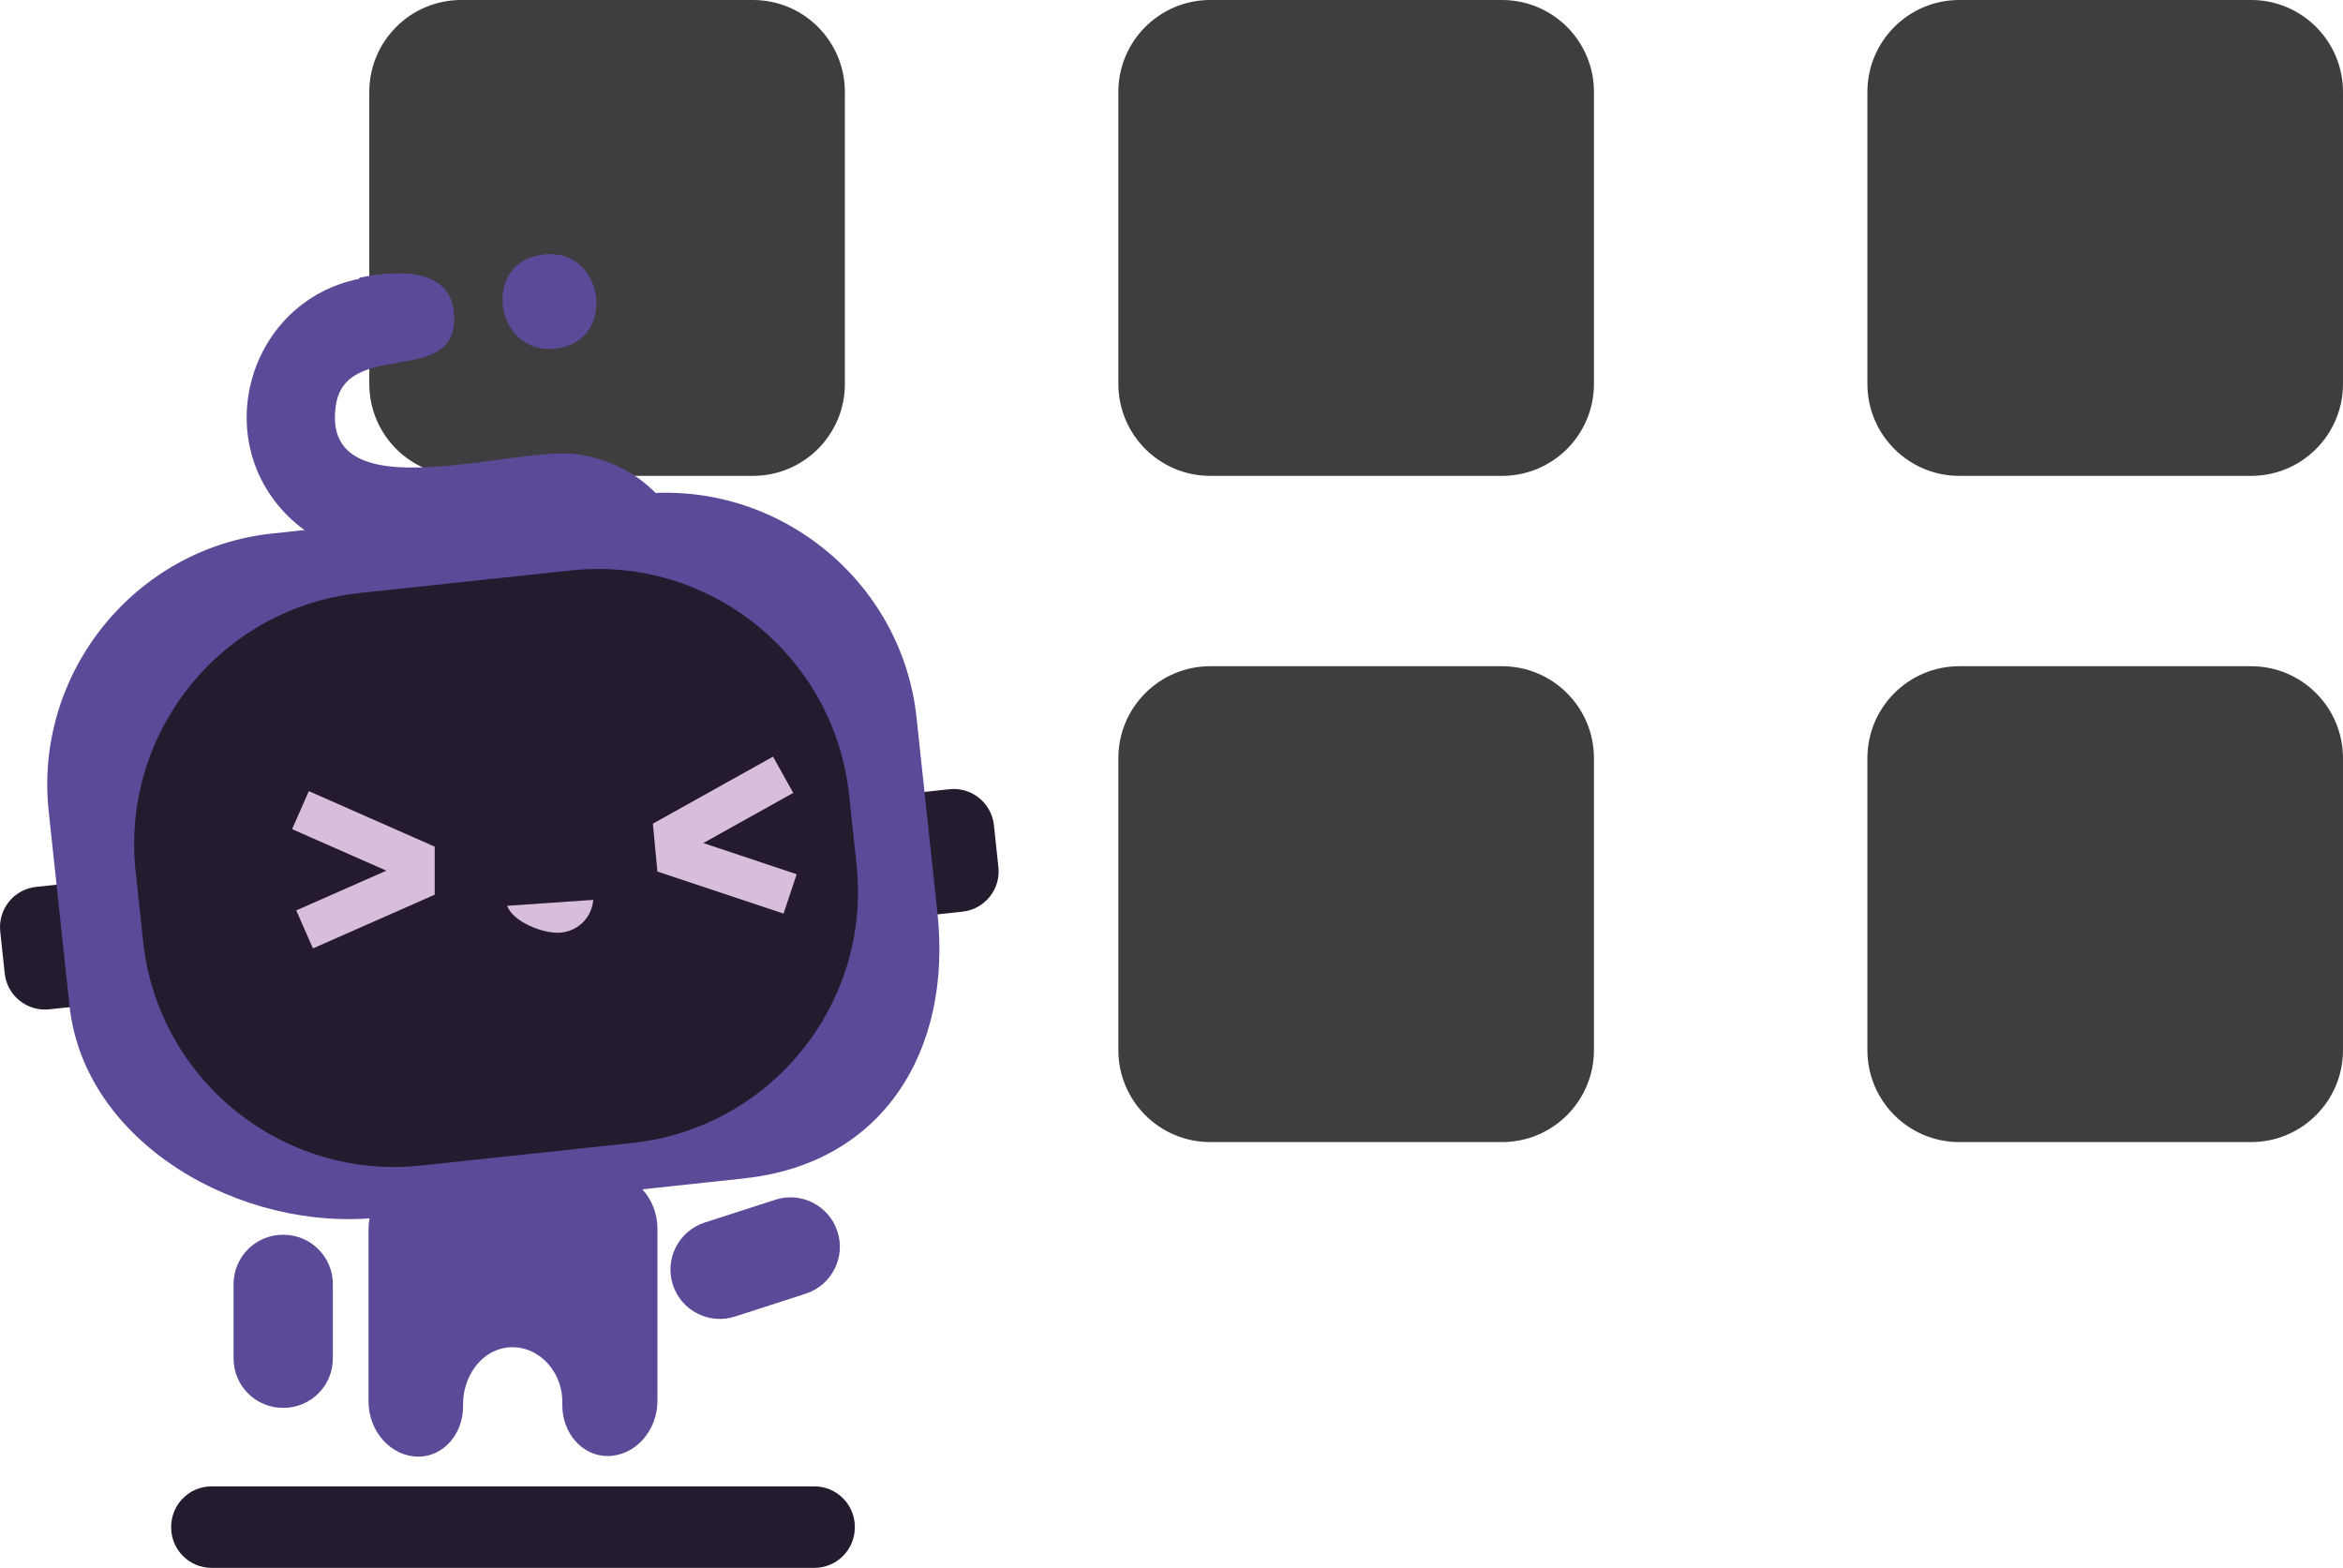 <svg width="538" height="360" viewBox="0 0 538 360" fill="none" xmlns="http://www.w3.org/2000/svg">
<path d="M172.898 0H105.901C94.245 0 84.797 9.454 84.797 21.115V88.149C84.797 99.811 94.245 109.265 105.901 109.265H172.898C184.554 109.265 194.002 99.811 194.002 88.149V21.115C194.002 9.454 184.554 0 172.898 0Z" fill="#3E3E40"/>
<path d="M344.898 0H277.901C266.245 0 256.797 9.454 256.797 21.115V88.149C256.797 99.811 266.245 109.265 277.901 109.265H344.898C356.554 109.265 366.002 99.811 366.002 88.149V21.115C366.002 9.454 356.554 0 344.898 0Z" fill="#3E3E40"/>
<path d="M516.894 0H449.897C438.242 0 428.793 9.454 428.793 21.115V88.149C428.793 99.811 438.242 109.265 449.897 109.265H516.894C528.55 109.265 537.998 99.811 537.998 88.149V21.115C537.998 9.454 528.55 0 516.894 0Z" fill="#3E3E40"/>
<path d="M172.898 152.971H105.901C94.245 152.971 84.797 162.424 84.797 174.086V241.12C84.797 252.782 94.245 262.235 105.901 262.235H172.898C184.554 262.235 194.002 252.782 194.002 241.12V174.086C194.002 162.424 184.554 152.971 172.898 152.971Z" fill="#B2B2B2"/>
<path d="M344.898 152.971H277.901C266.245 152.971 256.797 162.424 256.797 174.086V241.12C256.797 252.782 266.245 262.235 277.901 262.235H344.898C356.554 262.235 366.002 252.782 366.002 241.12V174.086C366.002 162.424 356.554 152.971 344.898 152.971Z" fill="#3E3E40"/>
<path d="M516.894 152.971H449.897C438.242 152.971 428.793 162.424 428.793 174.086V241.12C428.793 252.782 438.242 262.235 449.897 262.235H516.894C528.55 262.235 537.998 252.782 537.998 241.12V174.086C537.998 162.424 528.55 152.971 516.894 152.971Z" fill="#3E3E40"/>
<path d="M187.001 341.288H48.583C43.457 341.288 39.301 345.447 39.301 350.576V350.713C39.301 355.842 43.457 360 48.583 360H187.001C192.128 360 196.283 355.842 196.283 350.713V350.576C196.283 345.447 192.128 341.288 187.001 341.288Z" fill="#241B2E"/>
<path d="M218.005 181.214L8.296 203.637C3.199 204.182 -0.492 208.759 0.053 213.859L1.083 223.501C1.627 228.602 6.201 232.294 11.299 231.749L221.008 209.326C226.105 208.781 229.796 204.204 229.251 199.104L228.221 189.462C227.676 184.361 223.102 180.669 218.005 181.214Z" fill="#241B2E"/>
<path d="M171.167 270.54L87.078 279.554C55.409 282.968 19.371 262.618 15.959 230.931L11.181 186.269C7.768 154.582 30.974 125.764 62.644 122.486L146.732 113.471C178.401 110.057 207.204 133.276 210.48 164.962L215.258 209.624C218.671 241.311 202.7 267.125 171.03 270.54H171.167Z" fill="#5C4998"/>
<path d="M82.575 63.756C91.311 61.98 104.962 61.161 104.28 74C103.461 88.341 79.299 78.097 77.115 93.121C73.429 118.115 118.476 102.135 132.673 104.321C167.346 109.511 169.12 160.319 136.222 167.694C128.305 169.47 96.635 173.157 88.854 172.748C78.343 172.201 76.296 155.675 87.08 152.943C99.638 149.665 120.933 151.851 132.536 147.753C141 144.748 142.228 131.91 134.857 126.72C121.752 117.569 88.445 139.012 67.013 119.344C47.629 101.452 56.912 69.219 82.439 64.029L82.575 63.756Z" fill="#5C4998"/>
<path d="M123.253 58.702C138.405 55.288 142.091 77.277 128.713 79.873C114.243 82.741 110.285 61.571 123.253 58.702Z" fill="#5C4998"/>
<path d="M131.116 130.973L82.659 136.155C50.8 139.561 27.733 168.164 31.138 200.041L32.849 216.067C36.254 247.943 64.841 271.023 96.701 267.616L145.158 262.435C177.018 259.028 200.085 230.425 196.68 198.549L194.968 182.523C191.563 150.646 162.976 127.567 131.116 130.973Z" fill="#241B2E"/>
<path d="M65.099 283.515H64.963C58.705 283.515 53.633 288.59 53.633 294.851V311.923C53.633 318.184 58.705 323.26 64.963 323.26H65.099C71.357 323.26 76.429 318.184 76.429 311.923V294.851C76.429 288.59 71.357 283.515 65.099 283.515Z" fill="#5C4998"/>
<path d="M161.804 280.715L178.034 275.47C183.986 273.544 190.375 276.822 192.299 282.777C194.224 288.732 190.948 295.124 184.996 297.05L168.766 302.295C162.814 304.22 156.425 300.942 154.501 294.987C152.576 289.033 155.852 282.641 161.804 280.715Z" fill="#5C4998"/>
<path d="M139.497 269.583H96.088C89.808 269.583 84.621 275.32 84.621 282.285V321.757C84.621 328.723 89.808 334.459 96.088 334.459C101.821 334.459 106.326 329.269 106.326 322.987V322.44C106.326 316.158 110.284 310.421 116.018 309.465C122.979 308.372 129.122 314.382 129.122 321.894V322.713C129.122 329.133 133.763 334.323 139.497 334.323C145.776 334.323 150.963 328.586 150.963 321.621V282.149C150.963 275.183 145.776 269.447 139.497 269.447V269.583Z" fill="#5C4998"/>
<path d="M116.426 207.849C117.518 211.537 124.753 214.541 128.848 214.132C132.943 213.722 135.946 210.444 136.219 206.62L116.426 207.985V207.849Z" fill="#D9BDDC"/>
<path d="M149.914 189.124L150.952 200.118L179.918 209.775L182.935 200.733L161.49 193.576L182.143 182.062L177.502 173.731L149.914 189.124Z" fill="#D9BDDC"/>
<path d="M99.814 194.396V205.431L71.858 217.765L68.022 209.037L88.716 199.913L67.066 190.38L70.916 181.653L99.814 194.396Z" fill="#D9BDDC"/>
</svg>
